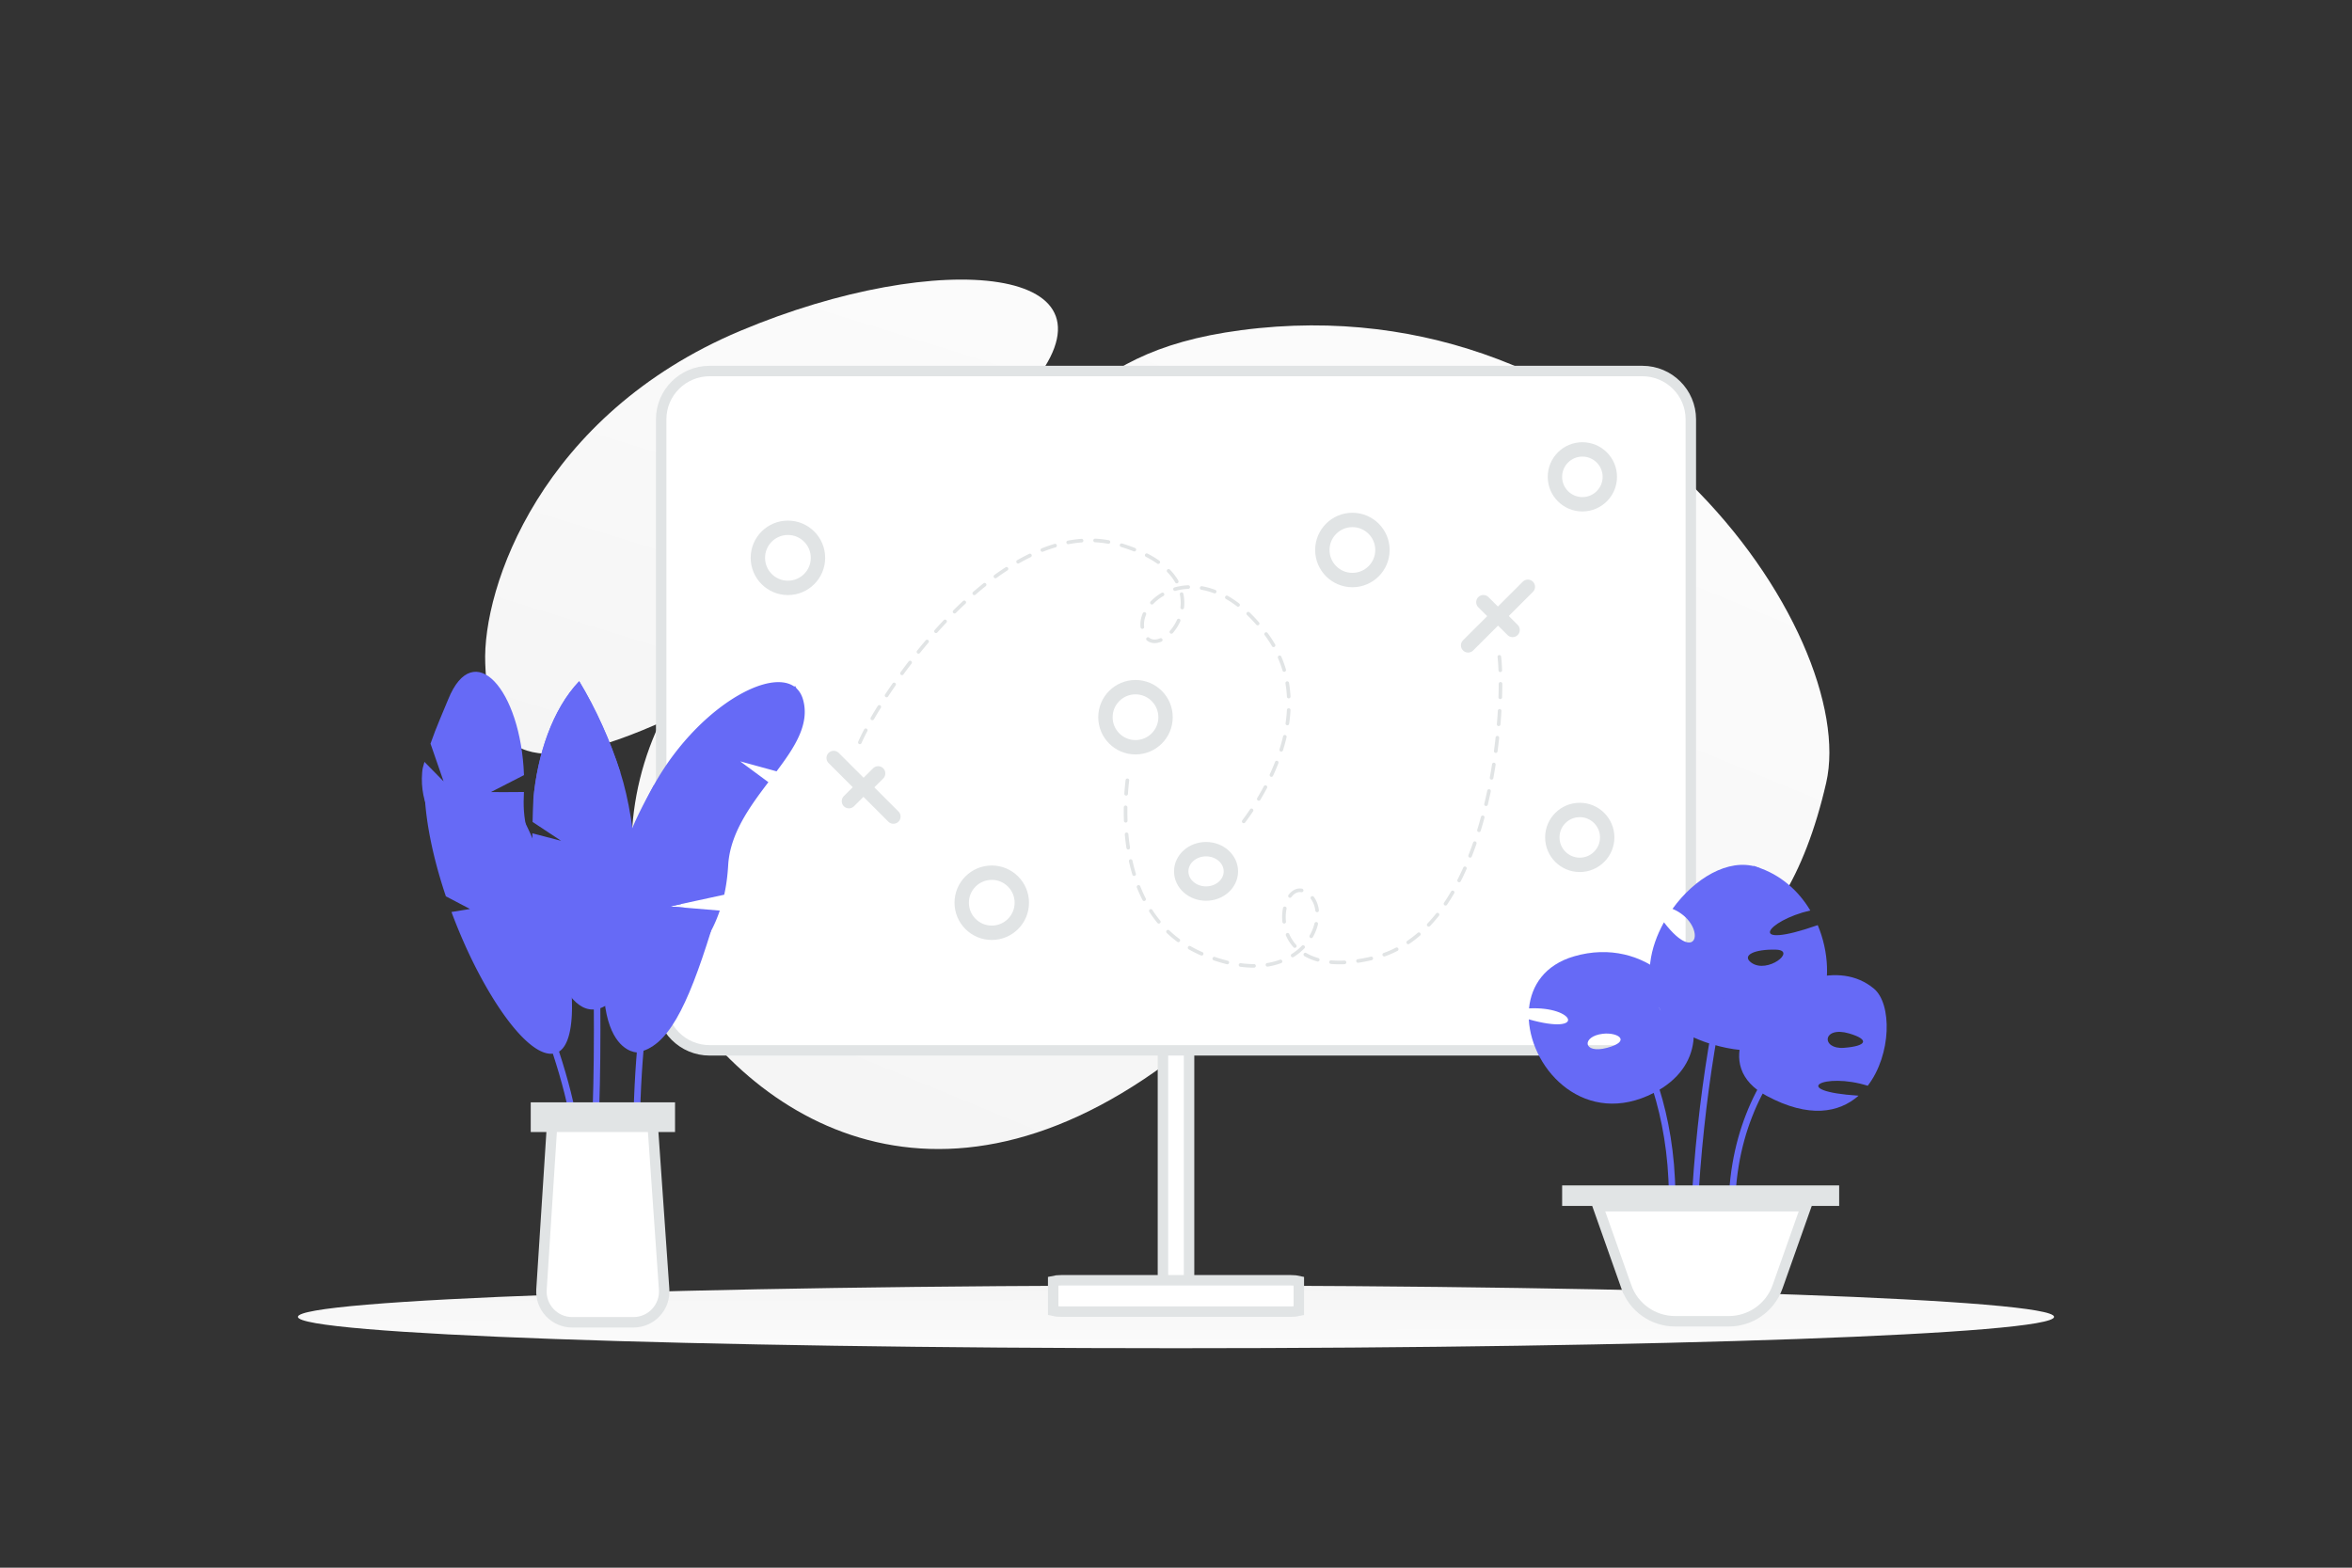 <svg width="900" height="600" viewBox="0 0 900 600" fill="none" xmlns="http://www.w3.org/2000/svg">
  <rect x="0" y="0" width="900" height="600" fill="#333333" stroke="none"/>
  <path fill="transparent" d="M0 0h900v600H0z" />
  <path d="M698.79 299.631c13.042-56.646-78.551-192.358-223.835-173.269-67.571 8.88-67.917 43.05-124.263 78.37-33.585 21.051-78.752 33.533-96.955 69.453-15.719 31.003-15.686 67.269-2.279 93.184 30.152 58.281 102.961 107.256 194.837 39.654 91.876-67.603 218.841 38.7 252.495-107.392z" fill="url(#a)" />
  <path d="M393.363 149.047c-43.388 50.602-88.007 104.517-142.277 128.216-55.979 24.46-64.237 5.604-65.405-23.315-1.168-28.92 21.297-95.209 97.579-127.31 76.303-32.112 150.701-24.951 110.103 22.409z" fill="url(#b)" />
  <path d="M450 516c185.568 0 336-5.373 336-12s-150.432-12-336-12-336 5.373-336 12 150.432 12 336 12z" fill="url(#c)" />
  <path d="M454.795 493.287c-.022.263-.045.501-.068.713h-9.454c-.023-.212-.046-.45-.068-.713-.125-1.503-.205-3.619-.205-5.983v-94.608c0-2.364.08-4.48.205-5.983.022-.263.045-.501.068-.713h9.454c.023.212.046.45.068.713.125 1.503.205 3.619.205 5.983v94.608c0 2.364-.08 4.48-.205 5.983z" fill="#fff" stroke="#E1E4E5" stroke-width="4" />
  <path d="M628.446 402H271.554c-10.25 0-18.554-8.289-18.554-18.498V160.498c0-10.209 8.304-18.498 18.554-18.498h356.892c10.25 0 18.554 8.289 18.554 18.498v223.004c0 10.209-8.304 18.498-18.554 18.498zM493.939 502h-87.878c-1.261 0-2.342-.125-3.061-.296v-11.408c.719-.171 1.8-.296 3.061-.296h87.878c1.261 0 2.342.125 3.061.296v11.408c-.719.171-1.8.296-3.061.296z" fill="#fff" stroke="#E1E4E5" stroke-width="4" />
  <path clip-rule="evenodd" d="M461.5 342c5.247 0 9.5-3.806 9.5-8.5s-4.253-8.5-9.5-8.5-9.5 3.806-9.5 8.5 4.253 8.5 9.5 8.5zm-27-56c6.351 0 11.5-5.149 11.5-11.5s-5.149-11.5-11.5-11.5-11.5 5.149-11.5 11.5 5.149 11.5 11.5 11.5zm-133-61c6.351 0 11.5-5.149 11.5-11.5s-5.149-11.5-11.5-11.5-11.5 5.149-11.5 11.5 5.149 11.5 11.5 11.5zm303 106c5.799 0 10.5-4.701 10.5-10.5s-4.701-10.5-10.5-10.5-10.5 4.701-10.5 10.5 4.701 10.5 10.5 10.5zm1-138c5.799 0 10.5-4.701 10.5-10.5s-4.701-10.5-10.5-10.5-10.5 4.701-10.5 10.5 4.701 10.5 10.5 10.5zm-226 164c6.351 0 11.5-5.149 11.5-11.5s-5.149-11.5-11.5-11.5-11.5 5.149-11.5 11.5 5.149 11.5 11.5 11.5zm138-135c6.351 0 11.5-5.149 11.5-11.5s-5.149-11.5-11.5-11.5-11.5 5.149-11.5 11.5 5.149 11.5 11.5 11.5z" stroke="#E1E4E5" stroke-width="5.5" stroke-linecap="round" stroke-linejoin="round" />
  <path d="m584.637 224.576-11.456 11.444-5.566-5.548" stroke="#E1E4E5" stroke-width="5.5" stroke-linecap="round" stroke-linejoin="round" />
  <path d="m561.776 247.001 11.456-11.444 5.566 5.549m-259.794 48.997 11.456 11.445 5.565-5.549" stroke="#E1E4E5" stroke-width="5.5" stroke-linecap="round" stroke-linejoin="round" />
  <path d="m341.864 312.529-11.456-11.445-5.565 5.549" stroke="#E1E4E5" stroke-width="5.5" stroke-linecap="round" stroke-linejoin="round" />
  <path d="M476.402 314.86a.69.69 0 0 1-1.039-.904 90.65 90.65 0 0 0 2.974-4.199.69.69 0 0 1 1.147.768 94.837 94.837 0 0 1-3.019 4.264c-.021.024-.041.049-.063.071zm5.767-8.608a.69.69 0 0 1-1.08-.843c.882-1.477 1.73-2.983 2.524-4.478a.69.69 0 0 1 1.22.645 103.695 103.695 0 0 1-2.558 4.542.907.907 0 0 1-.106.134zm4.835-9.149a.688.688 0 0 1-1.112-.778 85.407 85.407 0 0 0 2.009-4.723.689.689 0 1 1 1.285.502 83.27 83.27 0 0 1-2.044 4.8.618.618 0 0 1-.138.199zm3.75-9.639a.688.688 0 0 1-.696.168.688.688 0 0 1-.449-.864c.52-1.655.977-3.316 1.359-4.939a.684.684 0 0 1 .829-.511.69.69 0 0 1 .515.828 70.892 70.892 0 0 1-1.385 5.039.757.757 0 0 1-.173.279zm2.344-10.067a.693.693 0 0 1-1.171-.592c.252-1.709.423-3.419.509-5.08a.69.69 0 1 1 1.378.074 55.271 55.271 0 0 1-.522 5.209.685.685 0 0 1-.194.389zm.518-10.309a.69.69 0 0 1-1.177-.456 45.125 45.125 0 0 0-.551-5.057.69.69 0 1 1 1.361-.227c.286 1.699.477 3.454.57 5.214a.708.708 0 0 1-.203.526zm-1.717-10.165a.69.69 0 0 1-1.148-.297 41.901 41.901 0 0 0-1.727-4.774.689.689 0 1 1 1.265-.547 42.886 42.886 0 0 1 1.785 4.933.696.696 0 0 1-.175.685zm-4.082-9.46a.689.689 0 0 1-1.083-.141 46.11 46.11 0 0 0-2.799-4.242.69.69 0 0 1 1.11-.82 47.296 47.296 0 0 1 2.885 4.372.697.697 0 0 1-.113.831zm-6.088-8.336a.689.689 0 0 1-1.007-.033 57.882 57.882 0 0 0-3.523-3.702.69.69 0 1 1 .954-.994 61.182 61.182 0 0 1 3.61 3.794.69.69 0 0 1-.034.935zm-7.487-7.12c-.24.24-.63.27-.907.058a38.287 38.287 0 0 0-4.219-2.826.69.69 0 0 1-.256-.94.69.69 0 0 1 .942-.252 40.339 40.339 0 0 1 4.37 2.928.69.69 0 0 1 .07 1.032zm-8.957-5.1a.689.689 0 0 1-.732.156 26.837 26.837 0 0 0-4.849-1.346.69.69 0 0 1-.562-.798.687.687 0 0 1 .797-.559c1.694.297 3.409.774 5.1 1.413a.69.69 0 0 1 .246 1.134zm-16.547 15.413a.69.69 0 0 1-1.004-.947 16.386 16.386 0 0 0 2.654-4.165.69.69 0 0 1 1.261.564 17.908 17.908 0 0 1-2.881 4.517c-.012.008-.022.023-.03.031zm-4.085 3.097a.704.704 0 0 1-.216.146c-2.131.903-4.119.74-5.594-.462a.69.69 0 0 1-.101-.969.689.689 0 0 1 .97-.096c1.359 1.106 3.026.753 4.186.263a.686.686 0 0 1 .755 1.118zm8.218-12.402a.693.693 0 0 1-1.175-.568 15.253 15.253 0 0 0-.227-4.919.69.69 0 0 1 1.35-.285c.374 1.756.456 3.56.247 5.365a.672.672 0 0 1-.195.407zm2.292-7.843a.686.686 0 0 1-.459.202 21.189 21.189 0 0 0-4.932.778.69.69 0 0 1-.377-1.326 22.76 22.76 0 0 1 5.253-.828.69.69 0 0 1 .718.661.699.699 0 0 1-.203.513zm-17.561 15.316a.692.692 0 0 1-1.174-.413c-.192-1.759.1-3.574.869-5.391a.69.69 0 0 1 1.269.539c-.676 1.598-.935 3.18-.768 4.703a.683.683 0 0 1-.196.562zm13.18-17.42a.69.69 0 0 1-1.087-.146c-.788-1.379-1.805-2.713-3.021-3.962a.69.69 0 0 1 .005-.968l.006-.006a.689.689 0 0 1 .975.013c1.297 1.334 2.386 2.761 3.231 4.242a.688.688 0 0 1-.109.827zm-5.459 4.916a.713.713 0 0 1-.141.108 17.566 17.566 0 0 0-3.895 3.062.689.689 0 0 1-1-.951 18.93 18.93 0 0 1 4.201-3.302.692.692 0 0 1 .944.247.695.695 0 0 1-.109.836zm-1.621-12.35a.689.689 0 0 1-.883.075 37.428 37.428 0 0 0-4.355-2.612.69.69 0 0 1 .631-1.227 38.416 38.416 0 0 1 4.514 2.71.69.69 0 0 1 .093 1.054zm-9.15-4.78a.69.69 0 0 1-.738.155 64.676 64.676 0 0 0-4.838-1.673.693.693 0 0 1-.461-.861.691.691 0 0 1 .86-.459c1.729.527 3.389 1.1 4.939 1.709a.69.69 0 0 1 .238 1.129zm-9.905-2.931a.69.69 0 0 1-.612.191 39.772 39.772 0 0 0-5.042-.574.69.69 0 0 1 .064-1.378c1.751.086 3.509.287 5.222.595a.69.69 0 0 1 .368 1.166zm-10.292-.516a.686.686 0 0 1-.436.2 45.372 45.372 0 0 0-5.043.667.689.689 0 0 1-.806-.549.685.685 0 0 1 .547-.805 46.696 46.696 0 0 1 5.198-.688.689.689 0 0 1 .54 1.175zm-84.846 77.214a.691.691 0 0 1-1.122-.764 72.091 72.091 0 0 1 2.289-4.693.69.69 0 0 1 1.22.646c-.904 1.715-1.661 3.264-2.242 4.601a.704.704 0 0 1-.145.21zm74.703-75.311a.684.684 0 0 1-.291.173 57.572 57.572 0 0 0-4.824 1.669.689.689 0 0 1-.507-1.281 60.857 60.857 0 0 1 4.938-1.71.69.69 0 0 1 .684 1.149zm-69.927 66.143a.69.69 0 0 1-1.084-.835 162.71 162.71 0 0 1 2.679-4.445.69.69 0 1 1 1.171.731 166.743 166.743 0 0 0-2.656 4.411.71.71 0 0 1-.11.138zm60.318-62.371a.669.669 0 0 1-.185.132 77.583 77.583 0 0 0-4.526 2.395.69.69 0 0 1-.686-1.195 79.158 79.158 0 0 1 4.607-2.44.69.69 0 0 1 .79 1.108zm-54.861 53.592a.69.69 0 0 1-1.063-.868 200.477 200.477 0 0 1 2.909-4.292.692.692 0 0 1 1.134.788 222.784 222.784 0 0 0-2.891 4.266.757.757 0 0 1-.089.106zm5.902-8.485a.69.69 0 0 1-1.045-.898 208.468 208.468 0 0 1 3.109-4.15.685.685 0 0 1 .966-.126c.302.233.36.665.127.967a224.621 224.621 0 0 0-3.09 4.123.526.526 0 0 1-.067.084zm39.988-39.993a.8.8 0 0 1-.11.09c-1.396.91-2.818 1.891-4.225 2.911a.69.69 0 0 1-.811-1.116 100.98 100.98 0 0 1 4.283-2.952.69.69 0 0 1 .863 1.067zm-33.693 31.795a.691.691 0 0 1-1.026-.92 200.93 200.93 0 0 1 3.305-3.995.69.69 0 0 1 1.053.894 211.593 211.593 0 0 0-3.283 3.968l-.049.053zm25.328-25.728a.568.568 0 0 1-.057.053 125.929 125.929 0 0 0-3.95 3.289.687.687 0 0 1-.972-.073.686.686 0 0 1 .07-.972 136.072 136.072 0 0 1 3.993-3.323.69.69 0 0 1 .916 1.026zm-18.643 17.851a.692.692 0 0 1-1.004-.947 189.54 189.54 0 0 1 3.511-3.817.698.698 0 0 1 .977-.026.69.69 0 0 1 .029.975 176.972 176.972 0 0 0-3.484 3.791c-.01.006-.018.014-.029.024zm10.829-11.09-.018.018a151.419 151.419 0 0 0-3.705 3.57.69.69 0 0 1-.975-.975l.002-.002a154.245 154.245 0 0 1 3.739-3.601.688.688 0 0 1 .957.99zm61.279 67.448a.69.69 0 0 1 1.352.264 90.915 90.915 0 0 0-.477 5.124.688.688 0 0 1-.733.641.693.693 0 0 1-.644-.733c.118-1.799.282-3.548.483-5.202a.977.977 0 0 1 .019-.094zm-.691 10.338a.691.691 0 0 1 1.357.191c-.025 1.72-.007 3.448.054 5.14a.691.691 0 0 1-1.38.051 103.76 103.76 0 0 1-.055-5.212.916.916 0 0 1 .024-.17zm.388 10.341a.688.688 0 0 1 1.352.118c.159 1.724.366 3.438.621 5.096a.69.69 0 0 1-1.364.207 83.943 83.943 0 0 1-.629-5.179.614.614 0 0 1 .02-.242zm1.572 10.223a.688.688 0 0 1 1.339.031c.377 1.693.812 3.36 1.293 4.956a.685.685 0 0 1-.463.857.69.69 0 0 1-.86-.46 70.162 70.162 0 0 1-1.319-5.056.752.752 0 0 1 .01-.328zm3.003 9.891a.692.692 0 0 1 1.31-.073 54.348 54.348 0 0 0 2.1 4.654.69.69 0 0 1-1.231.624 55.166 55.166 0 0 1-2.152-4.772.677.677 0 0 1-.027-.433zm4.706 9.186a.69.69 0 0 1 1.247-.193 45.236 45.236 0 0 0 3.006 4.103.69.69 0 1 1-1.066.878 46.72 46.72 0 0 1-3.1-4.23.715.715 0 0 1-.087-.558zm6.569 7.945a.69.69 0 0 1 1.143-.317 41.846 41.846 0 0 0 3.883 3.271.689.689 0 1 1-.823 1.107 43.172 43.172 0 0 1-4.012-3.38.7.7 0 0 1-.191-.681zm8.266 6.151a.69.69 0 0 1 1.008-.419 45.758 45.758 0 0 0 4.545 2.274.687.687 0 0 1 .358.907.692.692 0 0 1-.909.359 47.273 47.273 0 0 1-4.685-2.344.699.699 0 0 1-.317-.777zm9.44 4.176.012-.048a.69.69 0 0 1 .877-.427 57.84 57.84 0 0 0 4.901 1.445.689.689 0 1 1-.328 1.337 61.329 61.329 0 0 1-5.024-1.48.69.69 0 0 1-.438-.827zm10.044 2.422a.692.692 0 0 1 .757-.504c1.728.228 3.434.342 5.066.338a.69.69 0 0 1 .692.687.689.689 0 0 1-.69.688 39.915 39.915 0 0 1-5.248-.35.69.69 0 0 1-.577-.859zm10.307-.062a.692.692 0 0 1 .555-.501 26.758 26.758 0 0 0 4.873-1.259.69.69 0 0 1 .885.41.687.687 0 0 1-.41.884 28.292 28.292 0 0 1-5.123 1.325.69.69 0 0 1-.792-.57.652.652 0 0 1 .012-.289zm6.624-21.621a.691.691 0 0 1 1.343.318 16.429 16.429 0 0 0-.217 4.934.69.69 0 0 1-1.373.142 17.89 17.89 0 0 1 .236-5.352c.006-.013.008-.031.011-.042zm1.989-4.724a.693.693 0 0 1 .114-.235c1.394-1.848 3.197-2.701 5.076-2.397a.689.689 0 1 1-.221 1.357c-1.729-.278-2.997.861-3.756 1.865a.685.685 0 0 1-1.213-.59zm-.916 14.849a.692.692 0 0 1 1.301-.096 15.244 15.244 0 0 0 2.657 4.147.69.69 0 0 1-1.027.921 16.562 16.562 0 0 1-2.897-4.522.674.674 0 0 1-.034-.45zm1.936 7.938a.69.69 0 0 1 .296-.404 21.163 21.163 0 0 0 3.884-3.14.688.688 0 1 1 .988.96 22.757 22.757 0 0 1-4.135 3.344.69.69 0 0 1-.952-.214.699.699 0 0 1-.081-.546zm7.55-22.044a.692.692 0 0 1 1.224-.23c1.045 1.428 1.7 3.145 1.943 5.104a.688.688 0 0 1-.6.767.691.691 0 0 1-.769-.6c-.214-1.721-.78-3.221-1.686-4.457a.683.683 0 0 1-.112-.584zm-2.704 21.675a.69.69 0 0 1 1.015-.417c1.372.8 2.919 1.448 4.597 1.921.364.104.577.48.48.841l-.002.009a.689.689 0 0 1-.851.475c-1.791-.506-3.447-1.197-4.919-2.057a.69.69 0 0 1-.32-.772zm2.27-6.986a.73.73 0 0 1 .068-.164 17.568 17.568 0 0 0 1.842-4.6.688.688 0 0 1 .832-.507.687.687 0 0 1 .509.831 18.87 18.87 0 0 1-1.986 4.96.693.693 0 0 1-.942.258.695.695 0 0 1-.323-.778zm7.579 9.885a.689.689 0 0 1 .727-.506c1.593.141 3.304.169 5.078.084a.69.69 0 0 1 .067 1.378 38.363 38.363 0 0 1-5.265-.09.69.69 0 0 1-.607-.866zm10.314-.436a.692.692 0 0 1 .562-.503 64.08 64.08 0 0 0 5.026-.97.694.694 0 0 1 .83.515.692.692 0 0 1-.515.828 66.785 66.785 0 0 1-5.132.989.691.691 0 0 1-.771-.859zm10.044-2.414a.69.69 0 0 1 .434-.471c1.58-.57 3.146-1.25 4.653-2.024a.69.69 0 1 1 .634 1.225 40.86 40.86 0 0 1-4.819 2.096.692.692 0 0 1-.902-.826zm9.171-4.699a.682.682 0 0 1 .278-.391 45.542 45.542 0 0 0 4.033-3.1.69.69 0 0 1 .901 1.044 46.482 46.482 0 0 1-4.158 3.194.688.688 0 0 1-1.054-.747zm34.871-109.292a.692.692 0 0 1 1.354.1c.167 1.485.289 3.236.364 5.209a.69.69 0 0 1-1.379.051c-.075-1.938-.194-3.657-.359-5.106a.697.697 0 0 1 .02-.254zm-27.039 102.573a.696.696 0 0 1 .166-.296c1.14-1.2 2.266-2.5 3.343-3.857a.687.687 0 0 1 .968-.11c.299.235.35.669.112.966a60.811 60.811 0 0 1-3.422 3.95.692.692 0 0 1-1.167-.653zm27.487-92.246a.69.69 0 0 1 1.356.181 163.634 163.634 0 0 1-.097 5.19.69.69 0 0 1-1.379-.048c.057-1.764.091-3.497.094-5.148a.733.733 0 0 1 .026-.175zm-21.051 84.175a.681.681 0 0 1 .094-.208 77.613 77.613 0 0 0 2.722-4.337.69.69 0 0 1 1.192.693 79.045 79.045 0 0 1-2.77 4.416.69.69 0 0 1-1.238-.564zm20.715-73.843a.69.69 0 0 1 1.354.22c-.1 1.702-.226 3.443-.373 5.172a.69.69 0 0 1-1.376-.116c.144-1.718.269-3.446.37-5.14a.776.776 0 0 1 .025-.136zm-.868 10.299a.69.69 0 0 1 1.353.256 207.202 207.202 0 0 1-.617 5.148.69.69 0 0 1-1.368-.182c.223-1.69.43-3.412.615-5.116a.452.452 0 0 1 .017-.106zm-14.635 54.629a.823.823 0 0 1 .05-.133 103.94 103.94 0 0 0 2.204-4.634.69.69 0 0 1 1.26.562 100.878 100.878 0 0 1-2.233 4.697.691.691 0 0 1-.927.304.698.698 0 0 1-.354-.796zm13.281-44.382a.692.692 0 0 1 .774-.502.689.689 0 0 1 .575.786 204.623 204.623 0 0 1-.864 5.112.69.69 0 0 1-1.359-.248c.304-1.669.591-3.378.858-5.077l.016-.071zm-9.07 34.945a.63.63 0 0 1 .022-.074c.612-1.557 1.208-3.18 1.777-4.823a.687.687 0 0 1 .878-.424.687.687 0 0 1 .425.878 132.73 132.73 0 0 1-1.796 4.874.688.688 0 0 1-1.306-.431zm7.219-24.78a.69.69 0 0 1 1.343.318 186.386 186.386 0 0 1-1.132 5.061.697.697 0 0 1-.833.51.69.69 0 0 1-.513-.829c.393-1.642.771-3.333 1.123-5.025.005-.01.008-.021.012-.035zm-3.833 15.018.007-.025c.493-1.606.972-3.27 1.423-4.944a.693.693 0 0 1 .847-.486.688.688 0 0 1 .486.843l-.001.003c-.455 1.688-.94 3.365-1.438 4.988a.687.687 0 0 1-.86.455.687.687 0 0 1-.464-.834z" fill="#E1E4E5" />
  <path d="m297.154 295.208-13.918-3.815 10.786 7.972c-7.21 9.499-14.704 19.761-15.388 31.868-.239 3.953-.717 7.7-1.514 11.196l-16.436 3.565-4.282.923 5.49.456 13.531 1.139c-.946 2.79-2.062 5.41-3.36 7.836-6.071 11.412-16.72 44.556-28.326 46.412h-.012c-.353-.706-16.97-33.383-1.628-83.36a97.36 97.36 0 0 1 7.881-18.497c.103-.194.205-.376.308-.558 18.633-33.281 52.415-49.42 57.039-32.449 2.54 9.294-3.178 18.03-10.171 27.312z" fill="#666AF6" />
  <path d="M272.063 356.37c-9.146 29.386-16.72 44.557-28.326 46.413h-.012c-.467 0-25.888-.364-3.77-80.228 1.857-6.686 6.743-15.752 10.023-21.629.103-.194.205-.376.308-.558-1.002 8.417-1.458 20.957 2.232 32.312 0 0 2.54 6.39 8.167 13.337l-4.283.923 5.49.455c2.722 3.133 6.093 6.322 10.171 8.975z" fill="#666AF6" />
  <path d="M243.555 441.155c-.809-114.192 39.738-168.874 61.23-177.416" stroke="#666AF6" stroke-width="2.5" stroke-miterlimit="10" />
  <path d="m243.464 332.874-7.643 6.89 7.825-2.369c.592 23.964-3.736 46.743-15.365 48.839-15.421 2.813-24.055-38.326-24.59-67.301l11.025 2.87-10.923-7.221c.057-1.8.16-7.028.297-8.622 1.526-17.039 7.255-34.42 17.54-45.24 6.401 10.581 11.868 22.779 15.74 34.852 3.246 10.092 5.433 23.691 6.094 37.302z" fill="#666AF6" />
  <path d="m204.078 305.96 33.292-10.388c-3.861-12.073-9.351-24.259-15.74-34.852-10.274 10.82-16.026 28.201-17.552 45.24z" fill="#666AF6" />
  <path d="M223.509 266.541c4.556 48.075 6.481 139.534 3.713 172.541" stroke="#666AF6" stroke-width="2.5" stroke-miterlimit="10" />
  <path d="M213.133 402.874c-8.793 3.599-23.565-15.524-34.932-40.581a273.496 273.496 0 0 1-1.936-4.431 202.649 202.649 0 0 1-3.508-8.815l7.096-1.151-9.237-4.852c-4.978-14.795-8.247-30.148-8.224-43.269l34.021 6.811c8.087 13.258 14.681 31.697 18.588 48.93l-3.497 10.08 4.898-3.372c3.884 20.468 3.519 37.882-3.269 40.65z" fill="#666AF6" />
  <path d="M172.449 307.361c24.966 52.289 49.898 110.32 47.882 135.024" stroke="#666AF6" stroke-width="2.5" stroke-miterlimit="10" />
  <path d="M218.869 340.393s-10.089-4.884-15.363-17.187l-20.115-2.591 18.506-2.062c-1.108-3.951-1.719-8.467-1.464-13.681.03-.591.025-1.164.055-1.754-5.22.099-11.966.035-12.604.013l12.627-6.472c-1.23-32.877-19.266-53.024-28.996-29.02-1.985 4.924-4.505 10.408-6.781 16.977l4.997 14.42-7.319-7.442c-.652 2.14-.757 2.718-.875 4.067-1.025 11.741 4.88 23.005 14.736 29.512 12.353 8.117 31.27 18.632 42.596 15.22z" fill="#666AF6" />
  <path d="m207.201 493.55 4.117-63.972h38.366l4.449 63.912c.468 6.807-4.927 12.59-11.752 12.59h-23.428c-6.807 0-12.19-5.744-11.752-12.53z" fill="#fff" stroke="#E1E4E5" stroke-width="4" />
  <path d="M205.087 431.262v-7.367h51.217v7.367h-51.217z" fill="#E1E4E5" stroke="#E1E4E5" stroke-width="4" />
  <path d="M699.102 370.066c-.172-5.371-1.391-10.862-3.536-15.993-27.943 9.801-19.756-1.711-2.849-5.61-4.549-7.612-11.449-13.787-20.477-16.643-10.933-3.455-23.892 4.413-32.251 16.027 13.148 5.456 10.35 22.817-3.278 5.148-2.729 4.892-4.6 10.16-5.235 15.412-1.597 12.931 4.359 25.622 23.634 31.267 31.067 9.151 44.678-9.374 43.992-29.608zm-19.533-6.603c8.205.24-3.278 9.425-9.423 4.978-3.845-2.805 1.202-5.217 9.423-4.978z" fill="#666AF6" />
  <path d="M647.61 502.147c-1.356-104.697 24.613-170.31 24.613-170.31" stroke="#666AF6" stroke-width="2.5" stroke-miterlimit="10" />
  <path d="M640.663 376.873c-4.291 18.114-9.08 8.022-3.896-3.883-8.428-7.218-20.786-10.981-34.5-6.961-11.071 3.25-16.323 11.083-17.181 19.909 17.73-.855 22.056 10.468-.086 4.191 1.047 19.739 21.901 41.547 47.888 28.12 19.069-9.852 18.537-28.787 7.775-41.376zm-25.695 24.152c-9.406 2.514-9.869-4.413-1.647-5.371 5.853-.684 11.053 2.856 1.647 5.371z" fill="#666AF6" />
  <path d="M639.508 468.913c4.308-65.733-33.315-98.83-33.315-98.83" stroke="#666AF6" stroke-width="2.5" stroke-miterlimit="10" />
  <path d="M714.694 415.554c9.131-11.904 9.354-31.387 2.334-37.202-6.642-5.508-15.121-6.175-23.291-3.917 2.077 12.384-8.05 17.823-5.63 2.053-19.035 8.5-33.264 31.54-12.083 42.932 16.134 8.655 27.668 6.517 35.169-.068-27.325-1.745-13.337-9.117 3.501-3.798zm-7.14-20.029c7.964 2.343 6.848 4.84-1.974 5.508-8.805.667-8.307-8.501 1.974-5.508z" fill="#666AF6" />
  <path d="M662.783 468.314c-2.626-65.134 48.797-88.944 48.797-88.944" stroke="#666AF6" stroke-width="2.5" stroke-miterlimit="10" />
  <path d="M611.424 461.66h79.681l-10.932 30.874c-2.789 7.871-10.271 13.155-18.66 13.155h-20.511c-8.392 0-15.872-5.269-18.66-13.154l-1.886.667 1.886-.667-10.918-30.875z" fill="#fff" stroke="#E1E4E5" stroke-width="4" />
  <path d="M599.76 459.542v-3.852h102.003v3.852H599.76z" fill="#E1E4E5" stroke="#E1E4E5" stroke-width="4" />
  <defs>
    <linearGradient id="a" x1="624.737" y1="-66.374" x2="251.618" y2="840.814" gradientUnits="userSpaceOnUse">
      <stop stop-color="#fff" />
      <stop offset="1" stop-color="#EEE" />
    </linearGradient>
    <linearGradient id="b" x1="365.928" y1="-32.089" x2="187.448" y2="542.54" gradientUnits="userSpaceOnUse">
      <stop stop-color="#fff" />
      <stop offset="1" stop-color="#EEE" />
    </linearGradient>
    <linearGradient id="c" x1="464.328" y1="529.456" x2="464.302" y2="465.883" gradientUnits="userSpaceOnUse">
      <stop stop-color="#fff" />
      <stop offset="1" stop-color="#EEE" />
    </linearGradient>
  </defs>
</svg>